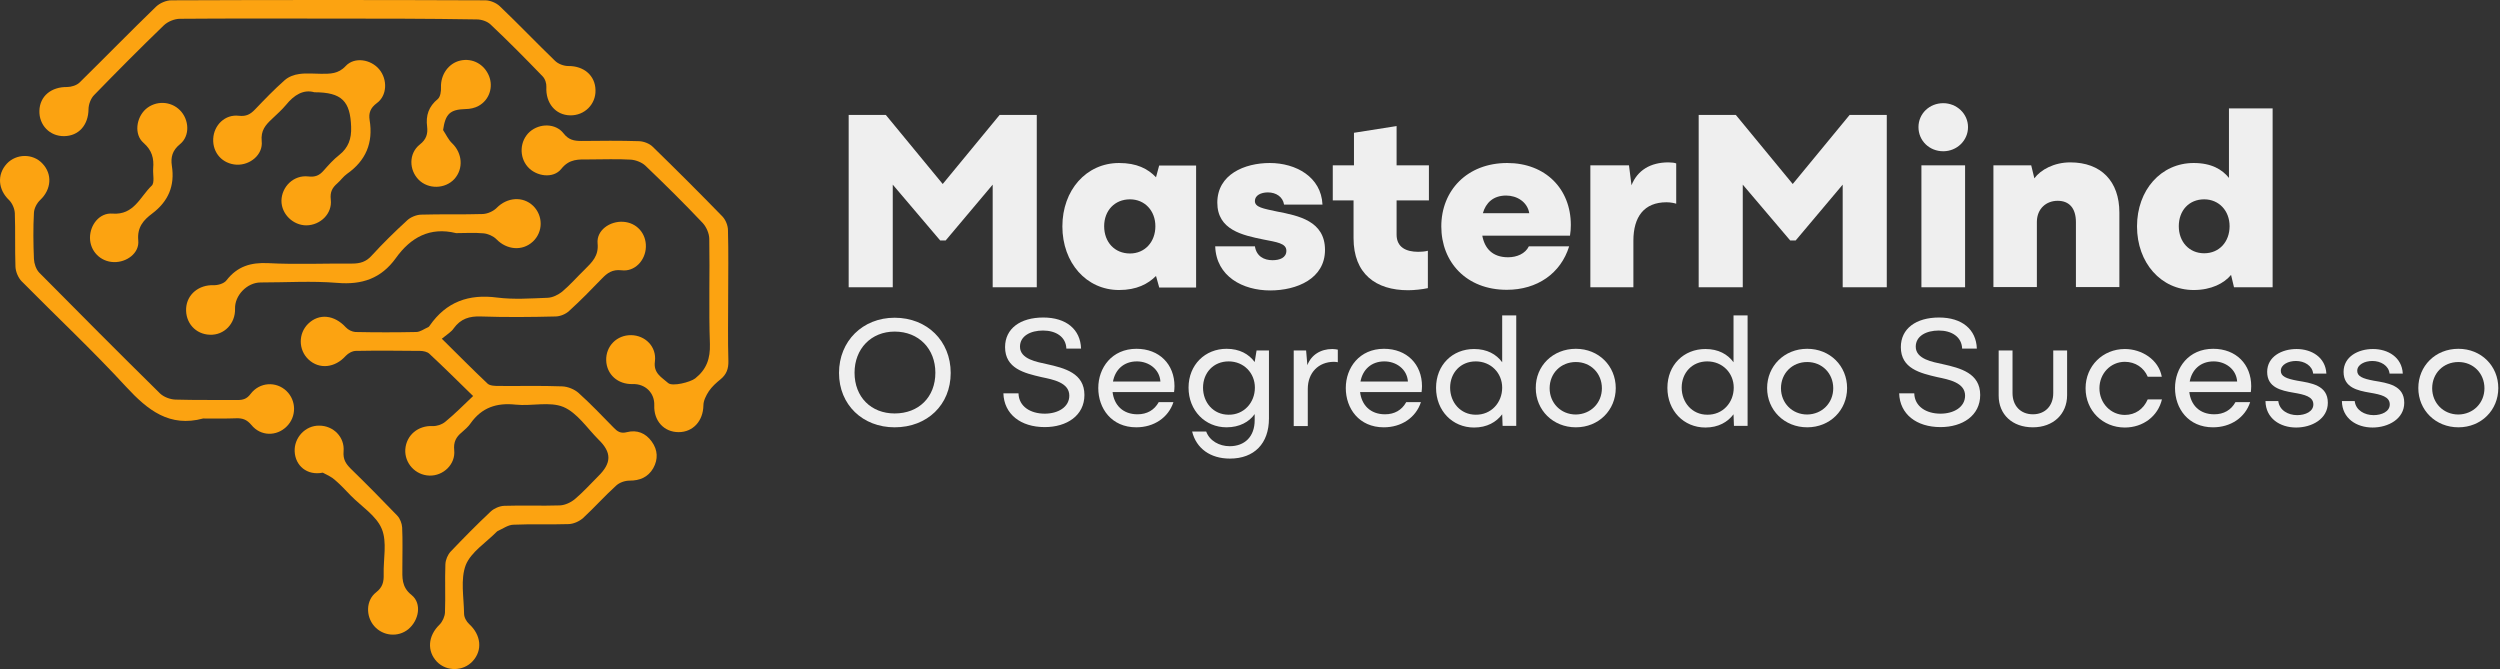 <svg width="437" height="117" viewBox="0 0 437 117" fill="none" xmlns="http://www.w3.org/2000/svg">
<rect x="0" y="0" width="437" height="117" fill="#333333" stroke="none"/>
<path d="M77.231 59.209C80.094 62.034 82.626 64.603 85.231 67.061C85.635 67.428 86.479 67.465 87.103 67.465C90.846 67.502 94.552 67.392 98.295 67.539C99.249 67.575 100.423 68.052 101.12 68.676C103.249 70.584 105.23 72.676 107.249 74.731C107.909 75.428 108.496 75.832 109.597 75.538C111.322 75.098 112.863 75.685 113.927 77.189C114.991 78.657 115.065 80.272 114.184 81.85C113.267 83.428 111.836 84.015 110.037 84.015C109.23 84.015 108.276 84.345 107.689 84.896C105.707 86.694 103.909 88.712 101.928 90.547C101.267 91.134 100.276 91.574 99.432 91.611C96.203 91.721 92.937 91.574 89.708 91.721C88.791 91.758 87.91 92.418 86.993 92.822C86.956 92.859 86.919 92.895 86.846 92.932C84.974 94.84 82.332 96.492 81.415 98.767C80.461 101.262 81.085 104.418 81.121 107.28C81.121 107.904 81.525 108.638 82.002 109.078C84.094 110.986 84.387 113.665 82.626 115.573C80.974 117.371 78.075 117.408 76.387 115.683C74.589 113.812 74.809 111.133 76.828 109.188C77.341 108.674 77.745 107.794 77.782 107.06C77.892 104.234 77.745 101.445 77.855 98.62C77.892 97.849 78.259 96.969 78.773 96.418C81.048 94.033 83.36 91.684 85.782 89.409C86.369 88.859 87.323 88.455 88.13 88.418C91.359 88.308 94.625 88.455 97.855 88.345C98.772 88.308 99.799 87.831 100.533 87.207C101.964 85.996 103.249 84.565 104.57 83.244C106.918 80.933 106.955 79.098 104.606 76.823C102.625 74.841 100.9 72.162 98.478 71.135C96.056 70.144 92.937 71.025 90.148 70.731C86.809 70.364 84.204 71.245 82.259 73.997C81.855 74.584 81.268 75.098 80.718 75.575C79.727 76.382 79.25 77.263 79.397 78.694C79.653 81.153 77.488 83.208 75.066 83.134C72.608 83.061 70.7 80.969 70.846 78.547C71.03 76.052 73.085 74.364 75.617 74.474C76.351 74.511 77.231 74.217 77.819 73.74C79.47 72.382 80.974 70.878 82.699 69.227C79.984 66.585 77.562 64.162 75.066 61.851C74.699 61.484 73.966 61.337 73.415 61.337C69.672 61.3 65.966 61.264 62.223 61.337C61.599 61.337 60.865 61.741 60.425 62.218C58.553 64.309 55.801 64.603 53.93 62.842C52.132 61.154 52.132 58.291 53.856 56.603C55.764 54.732 58.443 55.025 60.462 57.227C60.865 57.667 61.562 57.998 62.113 58.034C65.672 58.108 69.195 58.108 72.755 58.034C73.452 58.034 74.149 57.484 74.846 57.19C74.956 57.154 75.03 57.044 75.103 56.934C78.002 52.75 81.928 51.356 86.919 52.016C89.818 52.383 92.79 52.163 95.726 52.053C96.607 52.016 97.561 51.539 98.258 50.989C99.653 49.815 100.864 48.42 102.185 47.136C103.469 45.851 104.68 44.751 104.46 42.549C104.24 40.274 106.588 38.622 108.937 38.769C111.285 38.916 112.973 40.787 112.9 43.173C112.826 45.521 110.955 47.539 108.643 47.246C107.028 47.062 106.148 47.723 105.194 48.714C103.322 50.658 101.451 52.567 99.469 54.365C98.882 54.915 97.891 55.319 97.084 55.319C92.754 55.429 88.387 55.466 84.057 55.319C82.039 55.245 80.534 55.722 79.323 57.374C78.956 57.961 78.186 58.438 77.231 59.209Z" fill="#FCA311"/>
<path d="M57.342 3.248C48.719 3.248 40.095 3.211 31.472 3.284C30.518 3.284 29.343 3.761 28.646 4.422C24.5 8.422 20.463 12.495 16.463 16.605C15.876 17.192 15.473 18.256 15.473 19.1C15.436 21.852 13.784 23.761 11.216 23.797C8.684 23.834 6.812 21.852 6.886 19.357C6.959 16.788 8.977 15.174 11.729 15.21C12.463 15.21 13.418 14.917 13.931 14.403C18.372 10.036 22.775 5.523 27.288 1.156C27.949 0.532 29.05 0.055 29.967 0.055C48.242 -0.018 66.516 -0.018 84.828 0.055C85.671 0.055 86.736 0.495 87.359 1.083C90.625 4.202 93.745 7.468 97.01 10.623C97.561 11.174 98.552 11.541 99.322 11.541C102.038 11.504 104.056 13.192 104.093 15.761C104.166 18.219 102.185 20.201 99.689 20.164C97.084 20.128 95.359 17.999 95.506 15.21C95.543 14.587 95.286 13.779 94.845 13.339C91.873 10.257 88.864 7.211 85.745 4.275C85.158 3.725 84.167 3.394 83.323 3.394C74.699 3.248 66.003 3.248 57.342 3.248Z" fill="#FCA311"/>
<path d="M127.284 51.906C127.284 55.649 127.211 59.355 127.321 63.098C127.358 64.456 126.991 65.447 125.963 66.291C125.193 66.915 124.459 67.575 123.908 68.382C123.431 69.116 122.954 70.034 122.954 70.878C122.918 73.557 121.156 75.538 118.624 75.538C116.056 75.538 114.257 73.557 114.368 70.841C114.441 68.676 112.79 67.061 110.588 67.135C107.982 67.208 106.038 65.447 105.964 62.988C105.891 60.493 107.836 58.548 110.331 58.585C112.79 58.621 114.808 60.603 114.478 63.172C114.184 65.263 115.689 65.961 116.789 66.951C117.523 67.612 120.679 66.805 121.523 66.144C123.505 64.566 124.165 62.695 124.092 60.126C123.872 54.035 124.092 47.906 123.982 41.778C123.982 40.824 123.468 39.65 122.808 38.953C119.578 35.54 116.239 32.237 112.826 28.971C112.203 28.384 111.175 27.98 110.294 27.907C107.872 27.76 105.414 27.87 102.955 27.87C101.157 27.87 99.543 27.724 98.111 29.522C96.717 31.283 93.708 30.843 92.24 29.155C90.699 27.393 90.846 24.605 92.607 23.027C94.332 21.522 97.121 21.522 98.515 23.32C99.396 24.458 100.35 24.641 101.634 24.641C105.01 24.605 108.349 24.568 111.725 24.678C112.533 24.715 113.524 25.081 114.111 25.669C118.221 29.669 122.294 33.742 126.294 37.852C126.844 38.439 127.248 39.43 127.248 40.237C127.358 44.09 127.284 47.98 127.284 51.906Z" fill="#FCA311"/>
<path d="M35.508 73.153C29.637 74.731 25.857 71.722 22.078 67.649C16.206 61.264 9.858 55.319 3.767 49.154C3.179 48.53 2.739 47.503 2.702 46.622C2.592 43.503 2.702 40.384 2.592 37.264C2.556 36.494 2.152 35.54 1.601 34.989C-0.343 33.155 -0.564 30.512 1.198 28.604C2.849 26.843 5.748 26.806 7.399 28.568C9.198 30.439 8.977 33.118 7.032 34.953C6.445 35.503 5.968 36.42 5.932 37.191C5.785 39.87 5.822 42.585 5.932 45.264C5.968 46.072 6.299 47.062 6.849 47.649C13.858 54.732 20.867 61.777 27.986 68.786C28.646 69.41 29.747 69.814 30.665 69.85C34.261 69.96 37.857 69.887 41.49 69.924C42.481 69.924 43.141 69.74 43.802 68.86C45.38 66.768 48.279 66.621 50.077 68.346C51.838 70.034 51.838 72.859 50.113 74.547C48.352 76.309 45.563 76.272 43.948 74.291C43.178 73.373 42.444 73.08 41.306 73.116C39.398 73.19 37.453 73.153 35.508 73.153Z" fill="#FCA311"/>
<path d="M54.957 16.128C53.049 15.577 51.398 16.605 50.003 18.329C49.269 19.21 48.389 19.981 47.545 20.788C46.407 21.852 45.563 22.806 45.746 24.678C46.003 27.026 43.728 28.898 41.343 28.788C38.884 28.641 37.16 26.733 37.27 24.274C37.38 21.852 39.361 19.944 41.747 20.238C43.031 20.384 43.765 19.981 44.572 19.137C46.26 17.375 47.948 15.614 49.783 13.999C50.444 13.412 51.434 13.045 52.315 12.935C53.563 12.752 54.884 12.899 56.168 12.899C57.709 12.899 59.141 12.935 60.425 11.541C61.966 9.89 64.828 10.367 66.296 12.128C67.764 13.889 67.691 16.715 65.856 18.036C64.718 18.88 64.425 19.797 64.608 20.972C65.269 24.971 63.948 28.091 60.645 30.402C60.021 30.843 59.544 31.54 58.957 32.054C58.076 32.824 57.673 33.558 57.819 34.879C58.113 37.338 56.021 39.356 53.563 39.393C51.214 39.393 49.196 37.411 49.196 35.099C49.233 32.604 51.361 30.549 53.893 30.843C55.104 30.99 55.838 30.659 56.572 29.815C57.416 28.861 58.297 27.87 59.287 27.1C60.902 25.816 61.452 24.274 61.379 22.183C61.232 17.706 59.764 16.128 54.957 16.128Z" fill="#FCA311"/>
<path d="M79.727 40.751C75.14 39.613 71.764 41.521 69.195 45.117C66.626 48.677 63.287 49.815 58.957 49.448C54.517 49.081 50.04 49.374 45.563 49.374C43.178 49.374 41.013 51.649 41.086 53.961C41.16 56.566 39.178 58.621 36.683 58.511C34.187 58.438 32.389 56.42 32.536 53.888C32.683 51.429 34.775 49.778 37.306 49.851C38.077 49.888 39.178 49.558 39.582 49.007C41.49 46.549 43.838 45.851 46.884 45.998C51.765 46.255 56.645 46.035 61.562 46.072C62.92 46.072 63.984 45.778 64.938 44.714C66.92 42.549 69.012 40.494 71.177 38.512C71.764 37.962 72.755 37.558 73.562 37.521C77.158 37.411 80.791 37.521 84.387 37.411C85.231 37.375 86.222 36.934 86.809 36.347C88.644 34.476 91.396 34.255 93.194 35.98C94.956 37.705 94.956 40.531 93.157 42.218C91.323 43.943 88.57 43.686 86.772 41.815C86.222 41.264 85.305 40.861 84.534 40.787C82.919 40.641 81.341 40.751 79.727 40.751Z" fill="#FCA311"/>
<path d="M56.425 82.621C53.673 83.171 51.618 81.409 51.508 78.914C51.398 76.492 53.379 74.364 55.801 74.401C58.26 74.401 60.278 76.382 60.058 78.914C59.948 80.272 60.425 81.043 61.306 81.923C64.058 84.602 66.773 87.354 69.452 90.143C69.929 90.657 70.259 91.501 70.296 92.198C70.406 94.51 70.333 96.858 70.333 99.17C70.333 100.968 70.149 102.583 71.947 104.014C73.782 105.482 73.232 108.454 71.36 109.996C69.599 111.427 66.957 111.206 65.415 109.445C63.911 107.72 63.948 104.932 65.746 103.537C66.883 102.656 67.103 101.702 67.067 100.418C66.993 97.739 67.691 94.767 66.737 92.455C65.782 90.143 63.177 88.528 61.306 86.62C60.425 85.703 59.544 84.749 58.553 83.905C57.966 83.354 57.159 83.024 56.425 82.621Z" fill="#FCA311"/>
<path d="M26.775 29.448C26.922 27.687 26.591 26.293 25.087 24.971C23.399 23.504 23.802 20.568 25.49 19.063C27.215 17.559 29.857 17.632 31.472 19.284C33.087 20.935 33.233 23.761 31.472 25.192C30.114 26.293 29.82 27.503 30.041 28.971C30.591 32.494 29.417 35.21 26.591 37.338C25.123 38.439 23.949 39.686 24.169 42.035C24.39 44.237 22.151 45.888 19.876 45.815C17.527 45.741 15.729 43.87 15.729 41.558C15.729 39.283 17.417 37.154 19.656 37.338C23.436 37.632 24.5 34.366 26.518 32.457C27.068 31.944 26.701 30.476 26.775 29.448Z" fill="#FCA311"/>
<path d="M77.452 22.733C77.965 23.504 78.369 24.421 79.03 25.045C80.828 26.77 81.048 29.485 79.433 31.283C77.819 33.044 74.883 33.118 73.195 31.43C71.47 29.705 71.433 26.806 73.378 25.265C74.516 24.384 74.809 23.393 74.663 22.146C74.406 20.201 74.92 18.623 76.534 17.302C76.975 16.935 77.121 15.944 77.085 15.247C77.011 13.082 78.369 11.064 80.461 10.587C82.589 10.11 84.644 11.211 85.488 13.302C86.259 15.247 85.525 17.485 83.653 18.513C82.993 18.88 82.149 19.063 81.378 19.063C78.663 19.137 77.855 19.907 77.452 22.733Z" fill="#FCA311"/>
<path d="M148.348 50.218V20.091H154.843L164.787 32.164L174.732 20.091H181.227V50.218H173.521V32.274L165.301 42.035H164.347L156.054 32.274V50.218H148.348Z" fill="#EFEFEF"/>
<path d="M202.621 50.218L202.07 48.237C200.676 49.631 198.694 50.695 195.612 50.695C189.887 50.695 185.704 45.925 185.704 39.576C185.704 33.228 189.887 28.494 195.612 28.494C198.694 28.494 200.639 29.485 202.07 30.989L202.621 28.935H209.079V50.255H202.621V50.218ZM201.96 39.54C201.96 36.861 200.126 34.843 197.52 34.843C194.841 34.843 193.007 36.824 193.007 39.54C193.007 42.328 194.841 44.31 197.52 44.31C200.126 44.31 201.96 42.292 201.96 39.54Z" fill="#EFEFEF"/>
<path d="M219.354 43.026C219.611 44.787 220.932 45.484 222.436 45.484C223.721 45.484 224.858 45.044 224.858 43.833C224.858 42.512 223.17 42.328 220.785 41.852C217.226 41.118 212.786 40.2 212.786 35.43C212.786 30.476 217.556 28.494 221.959 28.494C226.51 28.494 230.95 30.916 231.17 35.76H224.455C224.235 34.402 223.06 33.632 221.629 33.632C220.418 33.632 219.354 34.145 219.354 35.136C219.354 36.237 220.822 36.457 223.207 36.971C226.987 37.705 231.61 38.622 231.61 43.686C231.61 48.714 226.693 50.769 222.033 50.769C217.262 50.769 212.602 48.347 212.419 43.062H219.354V43.026Z" fill="#EFEFEF"/>
<path d="M232.931 28.898H236.674V23.21L244.124 22.036V28.898H249.775V35.026H244.124V41.008C244.124 43.246 245.812 44.017 247.903 44.017C248.417 44.017 249.041 43.98 249.591 43.833V50.365C248.601 50.585 247.169 50.732 246.142 50.732C240.491 50.732 236.601 47.87 236.601 41.631V35.026H232.968V28.898H232.931Z" fill="#EFEFEF"/>
<path d="M259.096 41.154C259.499 43.393 260.857 44.971 263.609 44.971C265.15 44.971 266.618 44.347 267.242 43.062H274.288C272.82 47.796 268.71 50.658 263.389 50.658C256.307 50.658 251.94 45.815 251.94 39.576C251.94 33.301 256.453 28.494 263.462 28.494C270.141 28.494 274.581 33.008 274.581 39.319C274.581 39.943 274.544 40.53 274.434 41.191H259.096V41.154ZM267.315 37.264C266.985 35.283 265.15 34.182 263.279 34.182C261.004 34.182 259.719 35.466 259.206 37.264H267.315Z" fill="#EFEFEF"/>
<path d="M277.994 50.218V28.898H284.746L285.186 32.384C286.214 29.779 288.489 28.384 291.645 28.384C292.195 28.384 292.782 28.457 293.002 28.568V35.613C292.819 35.54 292.085 35.356 291.314 35.356C287.425 35.356 285.517 37.852 285.517 42.072V50.218H277.994Z" fill="#EFEFEF"/>
<path d="M296.929 50.218V20.091H303.424L313.369 32.164L323.313 20.091H329.808V50.218H322.102V32.274L313.882 42.035H312.928L304.635 32.274V50.218H296.929Z" fill="#EFEFEF"/>
<path d="M335.349 22.219C335.349 19.871 337.258 18.036 339.679 18.036C342.028 18.036 344.01 19.871 344.01 22.219C344.01 24.568 342.065 26.439 339.679 26.439C337.258 26.439 335.349 24.605 335.349 22.219ZM335.863 50.218V28.898H343.496V50.218H335.863Z" fill="#EFEFEF"/>
<path d="M348.45 28.898H355.055L355.605 31.173C356.706 29.669 359.055 28.384 361.88 28.384C367.275 28.384 370.467 31.687 370.467 37.154V50.181H362.871V38.842C362.871 36.384 361.697 35.099 359.679 35.099C357.697 35.099 356.082 36.457 356.046 38.732V50.181H348.45V28.898Z" fill="#EFEFEF"/>
<path d="M390.503 50.218L389.989 48.053C388.778 49.521 386.54 50.695 383.457 50.695C377.733 50.695 373.55 45.925 373.55 39.576C373.55 33.228 377.733 28.494 383.457 28.494C386.577 28.494 388.448 29.632 389.622 31.1V18.953H397.255V50.218H390.503ZM389.732 39.54C389.732 36.824 387.861 34.843 385.292 34.843C382.65 34.843 380.852 36.788 380.852 39.54C380.852 42.292 382.687 44.273 385.292 44.273C387.934 44.273 389.732 42.255 389.732 39.54Z" fill="#EFEFEF"/>
<path d="M146.66 65.19C146.66 59.612 150.806 55.539 156.384 55.539C162.072 55.539 166.182 59.612 166.182 65.19C166.182 70.768 162.072 74.694 156.384 74.694C150.806 74.694 146.66 70.768 146.66 65.19ZM163.503 65.153C163.503 60.97 160.604 57.961 156.384 57.961C152.274 57.961 149.375 60.97 149.375 65.153C149.375 69.41 152.274 72.272 156.384 72.272C160.604 72.272 163.503 69.41 163.503 65.153Z" fill="#EFEFEF"/>
<path d="M178.035 68.786C178.108 71.061 180.126 72.309 182.622 72.309C184.933 72.309 186.915 71.171 186.915 69.153C186.915 66.841 183.979 66.328 182.071 65.924C179.062 65.227 175.686 64.419 175.686 60.676C175.686 57.447 178.328 55.502 182.365 55.502C186.401 55.502 188.86 57.594 188.97 60.933H186.401C186.328 58.878 184.566 57.777 182.328 57.777C180.126 57.777 178.292 58.731 178.292 60.603C178.292 62.805 181.337 63.282 182.989 63.649C186.108 64.346 189.557 65.227 189.557 69.043C189.557 72.639 186.475 74.657 182.622 74.657C178.402 74.657 175.503 72.382 175.393 68.749H178.035V68.786Z" fill="#EFEFEF"/>
<path d="M194.474 68.493C194.731 70.804 196.272 72.419 198.841 72.419C200.492 72.419 201.777 71.685 202.547 70.291H205.116C204.235 73.006 201.703 74.694 198.621 74.694C194.291 74.694 191.979 71.391 191.979 67.832C191.979 64.272 194.364 60.97 198.658 60.97C202.658 60.97 205.3 63.685 205.3 67.502C205.3 67.869 205.263 68.199 205.226 68.529H194.474V68.493ZM202.841 66.695C202.694 64.493 200.749 63.172 198.731 63.172C196.383 63.172 194.915 64.676 194.548 66.695H202.841Z" fill="#EFEFEF"/>
<path d="M219.648 61.264H221.813V73.153C221.813 77.52 219.244 80.162 214.987 80.162C211.575 80.162 209.116 78.4 208.382 75.428H210.841C211.428 77.043 213.116 77.997 214.951 77.997C217.556 77.997 219.317 76.345 219.317 73.447V72.382C218.363 73.74 216.675 74.694 214.4 74.694C210.657 74.694 207.758 71.758 207.758 67.759C207.758 63.759 210.657 60.97 214.4 60.97C216.675 60.97 218.29 61.887 219.317 63.282L219.648 61.264ZM219.354 67.759C219.354 65.19 217.409 63.172 214.767 63.172C212.088 63.172 210.29 65.19 210.29 67.759C210.29 70.364 212.088 72.492 214.767 72.492C217.409 72.529 219.354 70.401 219.354 67.759Z" fill="#EFEFEF"/>
<path d="M226.143 74.437V61.264H228.308L228.528 63.832C229.189 62.071 230.803 61.007 232.895 61.007C233.262 61.007 233.629 61.08 233.849 61.117V63.319C233.665 63.282 233.409 63.245 233.188 63.245C230.473 63.245 228.601 65.153 228.601 67.979V74.474H226.143V74.437Z" fill="#EFEFEF"/>
<path d="M237.739 68.493C237.996 70.804 239.537 72.419 242.105 72.419C243.757 72.419 245.041 71.685 245.812 70.291H248.38C247.5 73.006 244.968 74.694 241.885 74.694C237.555 74.694 235.243 71.391 235.243 67.832C235.243 64.272 237.629 60.97 241.922 60.97C245.922 60.97 248.564 63.685 248.564 67.502C248.564 67.869 248.527 68.199 248.491 68.529H237.739V68.493ZM246.105 66.695C245.959 64.493 244.014 63.172 241.995 63.172C239.647 63.172 238.179 64.676 237.812 66.695H246.105Z" fill="#EFEFEF"/>
<path d="M262.655 74.437L262.582 72.419C261.554 73.777 259.94 74.731 257.664 74.731C253.885 74.731 251.023 71.795 251.023 67.795C251.023 63.795 253.885 61.007 257.664 61.007C259.94 61.007 261.554 61.924 262.582 63.319V55.135H265.04V74.437H262.655ZM262.582 67.759C262.582 65.19 260.6 63.172 257.958 63.172C255.279 63.172 253.481 65.19 253.481 67.759C253.481 70.364 255.316 72.492 257.958 72.492C260.637 72.529 262.582 70.401 262.582 67.759Z" fill="#EFEFEF"/>
<path d="M275.462 60.97C279.462 60.97 282.434 63.979 282.434 67.832C282.434 71.685 279.462 74.694 275.462 74.694C271.462 74.694 268.453 71.685 268.453 67.832C268.416 63.979 271.425 60.97 275.462 60.97ZM280.012 67.869C280.012 65.263 278.067 63.282 275.462 63.282C272.82 63.282 270.875 65.263 270.875 67.869C270.875 70.437 272.82 72.456 275.462 72.456C278.067 72.419 280.012 70.437 280.012 67.869Z" fill="#EFEFEF"/>
<path d="M303.094 74.437L303.02 72.419C301.993 73.777 300.378 74.731 298.103 74.731C294.323 74.731 291.461 71.795 291.461 67.795C291.461 63.795 294.323 61.007 298.103 61.007C300.378 61.007 301.993 61.924 303.02 63.319V55.135H305.479V74.437H303.094ZM303.057 67.759C303.057 65.19 301.076 63.172 298.433 63.172C295.755 63.172 293.957 65.19 293.957 67.759C293.957 70.364 295.791 72.492 298.433 72.492C301.112 72.529 303.057 70.401 303.057 67.759Z" fill="#EFEFEF"/>
<path d="M315.901 60.97C319.9 60.97 322.873 63.979 322.873 67.832C322.873 71.685 319.9 74.694 315.901 74.694C311.901 74.694 308.892 71.685 308.892 67.832C308.892 63.979 311.901 60.97 315.901 60.97ZM320.451 67.869C320.451 65.263 318.506 63.282 315.901 63.282C313.259 63.282 311.314 65.263 311.314 67.869C311.314 70.437 313.259 72.456 315.901 72.456C318.506 72.419 320.451 70.437 320.451 67.869Z" fill="#EFEFEF"/>
<path d="M334.615 68.786C334.689 71.061 336.707 72.309 339.202 72.309C341.514 72.309 343.496 71.171 343.496 69.153C343.496 66.841 340.56 66.328 338.652 65.924C335.643 65.227 332.267 64.419 332.267 60.676C332.267 57.447 334.909 55.502 338.946 55.502C342.982 55.502 345.441 57.594 345.551 60.933H342.982C342.909 58.878 341.147 57.777 338.909 57.777C336.707 57.777 334.872 58.731 334.872 60.603C334.872 62.805 337.918 63.282 339.569 63.649C342.689 64.346 346.138 65.227 346.138 69.043C346.138 72.639 343.055 74.657 339.202 74.657C334.982 74.657 332.083 72.382 331.973 68.749H334.615V68.786Z" fill="#EFEFEF"/>
<path d="M358.908 61.264H361.33V69.08C361.33 72.382 358.908 74.694 355.349 74.694C351.752 74.694 349.367 72.456 349.367 69.153V61.264H351.789V68.713C351.789 70.951 353.22 72.419 355.349 72.419C357.477 72.419 358.908 70.951 358.908 68.713V61.264Z" fill="#EFEFEF"/>
<path d="M377.916 69.777C377.219 72.786 374.577 74.731 371.421 74.731C367.568 74.731 364.559 71.795 364.559 67.869C364.559 63.942 367.605 61.007 371.421 61.007C374.357 61.007 377.329 62.841 377.88 65.85H375.421C374.761 64.273 373.256 63.245 371.421 63.245C368.926 63.245 366.981 65.3 366.981 67.869C366.981 70.474 368.963 72.529 371.421 72.529C373.256 72.529 374.687 71.502 375.421 69.814H377.916V69.777Z" fill="#EFEFEF"/>
<path d="M382.687 68.493C382.944 70.804 384.485 72.419 387.054 72.419C388.705 72.419 389.989 71.685 390.76 70.291H393.329C392.448 73.006 389.916 74.694 386.834 74.694C382.503 74.694 380.192 71.391 380.192 67.832C380.192 64.272 382.577 60.97 386.87 60.97C390.87 60.97 393.512 63.685 393.512 67.502C393.512 67.869 393.475 68.199 393.439 68.529H382.687V68.493ZM391.054 66.695C390.907 64.493 388.962 63.172 386.944 63.172C384.595 63.172 383.127 64.676 382.76 66.695H391.054Z" fill="#EFEFEF"/>
<path d="M398.246 70.107C398.429 71.722 399.971 72.566 401.548 72.566C402.98 72.566 404.374 71.942 404.374 70.694C404.374 69.337 402.87 68.97 400.888 68.639C398.76 68.272 396.301 67.759 396.301 65.007C396.301 62.328 398.87 61.007 401.438 61.007C404.044 61.007 406.502 62.438 406.649 65.3H404.337C404.191 63.906 402.796 63.098 401.328 63.098C400.007 63.098 398.686 63.722 398.686 64.823C398.686 65.777 399.604 66.181 401.585 66.548C403.97 66.951 406.906 67.318 406.906 70.401C406.906 73.226 404.117 74.731 401.365 74.731C398.539 74.731 396.044 73.116 396.007 70.107H398.246Z" fill="#EFEFEF"/>
<path d="M411.603 70.107C411.787 71.722 413.328 72.566 414.906 72.566C416.337 72.566 417.731 71.942 417.731 70.694C417.731 69.337 416.227 68.97 414.245 68.639C412.117 68.272 409.658 67.759 409.658 65.007C409.658 62.328 412.227 61.007 414.796 61.007C417.401 61.007 419.86 62.438 420.006 65.3H417.695C417.548 63.906 416.153 63.098 414.686 63.098C413.365 63.098 412.044 63.722 412.044 64.823C412.044 65.777 412.961 66.181 414.942 66.548C417.328 66.951 420.263 67.318 420.263 70.401C420.263 73.226 417.474 74.731 414.722 74.731C411.897 74.731 409.401 73.116 409.365 70.107H411.603Z" fill="#EFEFEF"/>
<path d="M429.731 60.97C433.731 60.97 436.703 63.979 436.703 67.832C436.703 71.685 433.731 74.694 429.731 74.694C425.731 74.694 422.722 71.685 422.722 67.832C422.722 63.979 425.694 60.97 429.731 60.97ZM434.281 67.869C434.281 65.263 432.336 63.282 429.731 63.282C427.089 63.282 425.144 65.263 425.144 67.869C425.144 70.437 427.089 72.456 429.731 72.456C432.336 72.419 434.281 70.437 434.281 67.869Z" fill="#EFEFEF"/>
</svg>
